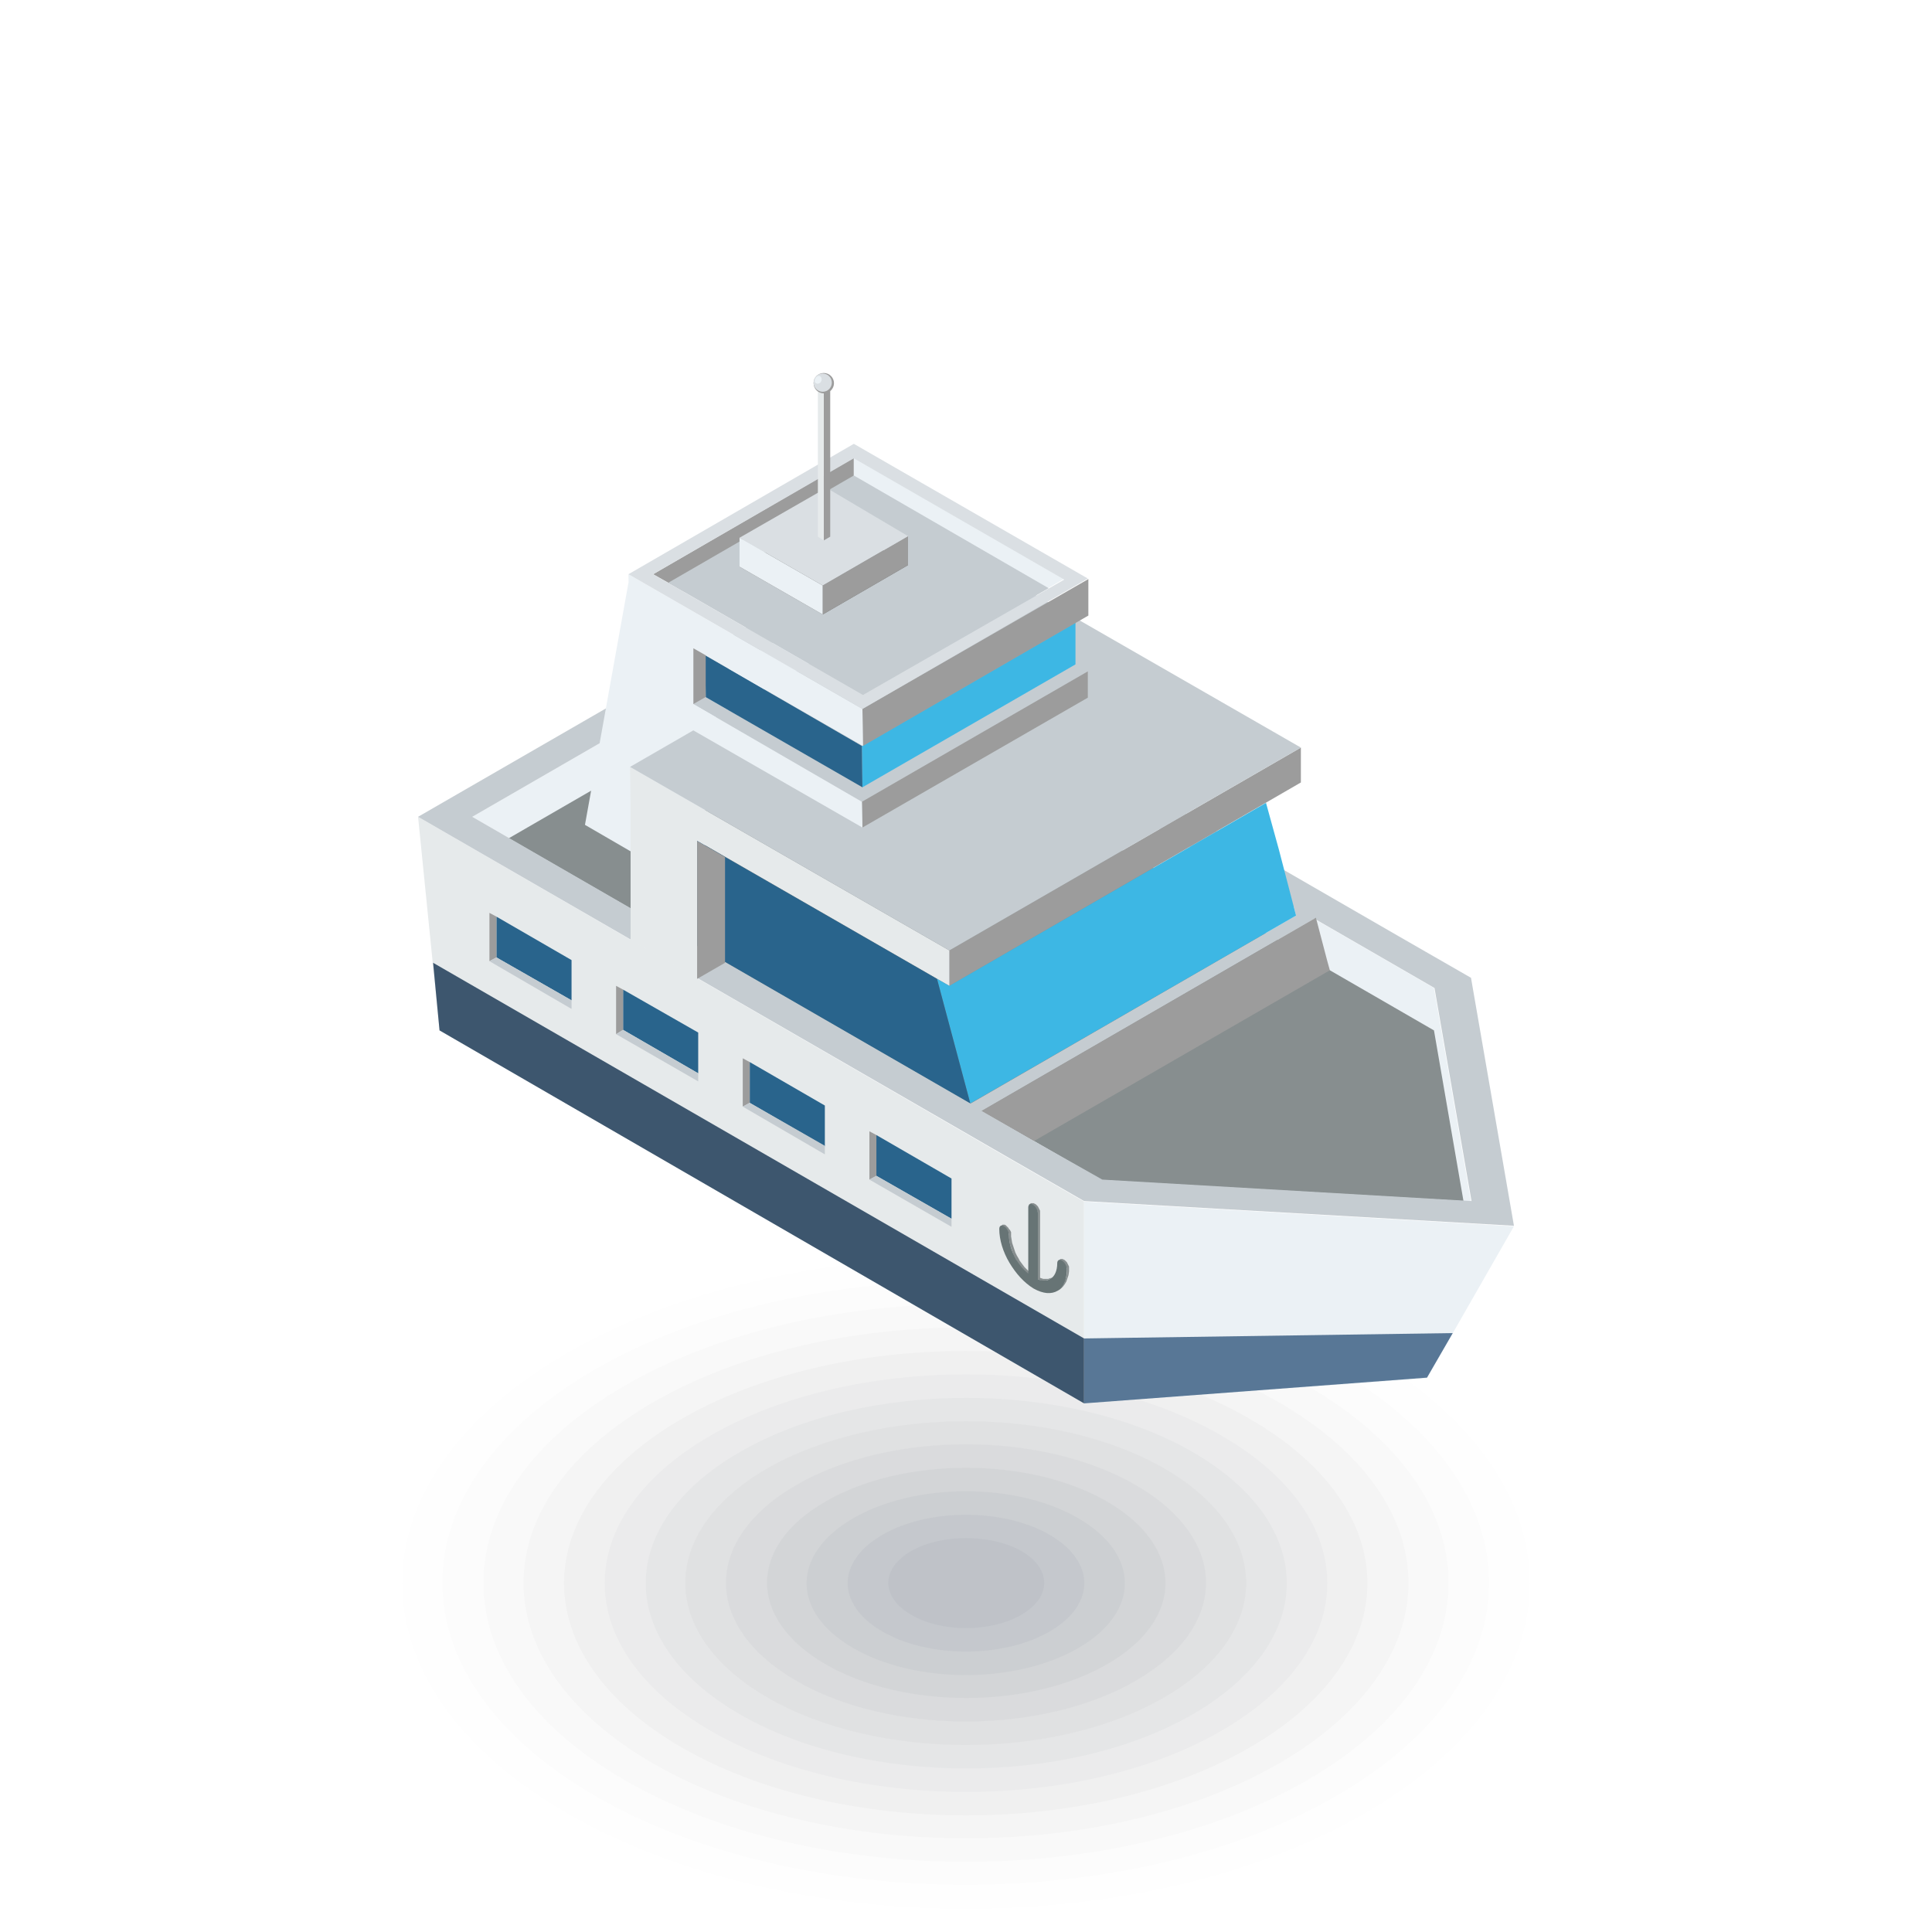 <?xml version="1.0" encoding="utf-8"?>
<!-- Generator: Adobe Illustrator 21.1.0, SVG Export Plug-In . SVG Version: 6.00 Build 0)  -->
<!DOCTYPE svg PUBLIC "-//W3C//DTD SVG 1.1//EN" "http://www.w3.org/Graphics/SVG/1.1/DTD/svg11.dtd">
<svg version="1.1" id="Layer_1" xmlns="http://www.w3.org/2000/svg" xmlns:xlink="http://www.w3.org/1999/xlink" x="0px" y="0px"
	 width="360px" height="360px" viewBox="0 0 360 360" enable-background="new 0 0 360 360" xml:space="preserve">
<rect x="0" y="0" width="360" height="360" fill="#333333" stroke="none"/>
<g>
	<path fill-rule="evenodd" clip-rule="evenodd" fill="#FFFFFF" d="M360,0c0,120,0,240,0,360c-120,0-240,0-360,0C0,240,0,120,0,0
		C120,0,240,0,360,0z"/>
	<g>
		<path opacity="3.300000e-03" fill-rule="evenodd" clip-rule="evenodd" fill="#040507" d="M259.6,249c44,25.4,44,66.6,0,92
			c-44,25.4-115.3,25.4-159.2,0c-44-25.4-44-66.6,0-92C144.4,223.6,215.6,223.6,259.6,249z"/>
		<path opacity="6.700000e-03" fill-rule="evenodd" clip-rule="evenodd" fill="#080A0D" d="M254.3,252.1c41,23.7,41,62.1,0,85.8
			c-41,23.7-107.5,23.7-148.6,0c-41-23.7-41-62.1,0-85.8C146.7,228.4,213.3,228.4,254.3,252.1z"/>
		<path opacity="1.000000e-02" fill-rule="evenodd" clip-rule="evenodd" fill="#0B0E14" d="M248.9,255.1c38.1,22,38.1,57.7,0,79.6
			c-38.1,22-99.8,22-137.9,0c-38.1-22-38.1-57.6,0-79.6C149.1,233.2,210.9,233.2,248.9,255.1z"/>
		<path opacity="1.330000e-02" fill-rule="evenodd" clip-rule="evenodd" fill="#0F131B" d="M243.6,258.2c35.1,20.3,35.1,53.2,0,73.5
			c-35.1,20.3-92.1,20.3-127.2,0c-35.1-20.3-35.1-53.2,0-73.5C151.5,237.9,208.5,237.9,243.6,258.2z"/>
		<path opacity="1.670000e-02" fill-rule="evenodd" clip-rule="evenodd" fill="#131822" d="M238.3,261.3c32.2,18.6,32.2,48.7,0,67.3
			c-32.2,18.6-84.4,18.6-116.6,0c-32.2-18.6-32.2-48.7,0-67.3C153.9,242.7,206.1,242.7,238.3,261.3z"/>
		<path opacity="2.000000e-02" fill-rule="evenodd" clip-rule="evenodd" fill="#171D29" d="M232.9,264.4c29.2,16.9,29.2,44.3,0,61.2
			c-29.2,16.9-76.6,16.9-105.9,0c-29.2-16.9-29.2-44.3,0-61.2C156.3,247.5,203.7,247.5,232.9,264.4z"/>
		<path opacity="2.330000e-02" fill-rule="evenodd" clip-rule="evenodd" fill="#1B2230" d="M227.6,267.5c26.3,15.2,26.3,39.8,0,55
			c-26.3,15.2-68.9,15.2-95.2,0c-26.3-15.2-26.3-39.8,0-55C158.7,252.3,201.3,252.3,227.6,267.5z"/>
		<path opacity="2.670000e-02" fill-rule="evenodd" clip-rule="evenodd" fill="#1F2737" d="M222.3,270.6c23.3,13.5,23.3,35.3,0,48.8
			c-23.3,13.5-61.2,13.5-84.5,0c-23.3-13.5-23.3-35.3,0-48.8C161.1,257.1,198.9,257.1,222.3,270.6z"/>
		<path opacity="3.000000e-02" fill-rule="evenodd" clip-rule="evenodd" fill="#232C3F" d="M216.9,273.6c20.4,11.8,20.4,30.9,0,42.7
			c-20.4,11.8-53.5,11.8-73.9,0c-20.4-11.8-20.4-30.9,0-42.7C163.5,261.9,196.5,261.9,216.9,273.6z"/>
		<path opacity="3.330000e-02" fill-rule="evenodd" clip-rule="evenodd" fill="#273246" d="M211.6,276.7c17.5,10.1,17.5,26.4,0,36.5
			c-17.5,10.1-45.8,10.1-63.2,0c-17.5-10.1-17.5-26.4,0-36.5C165.9,266.6,194.1,266.6,211.6,276.7z"/>
		<path opacity="3.670000e-02" fill-rule="evenodd" clip-rule="evenodd" fill="#2B374D" d="M206.3,279.8c14.5,8.4,14.5,22,0,30.3
			c-14.5,8.4-38,8.4-52.5,0c-14.5-8.4-14.5-22,0-30.3C168.2,271.4,191.8,271.4,206.3,279.8z"/>
		<path opacity="4.000000e-02" fill-rule="evenodd" clip-rule="evenodd" fill="#2F3C54" d="M200.9,282.9c11.6,6.7,11.6,17.5,0,24.2
			c-11.6,6.7-30.3,6.7-41.9,0c-11.6-6.7-11.6-17.5,0-24.2C170.6,276.2,189.4,276.2,200.9,282.9z"/>
		<path opacity="4.330000e-02" fill-rule="evenodd" clip-rule="evenodd" fill="#34415C" d="M195.6,286c8.6,5,8.6,13,0,18
			c-8.6,5-22.6,5-31.2,0s-8.6-13,0-18S187,281,195.6,286z"/>
		<path opacity="4.670000e-02" fill-rule="evenodd" clip-rule="evenodd" fill="#384763" d="M190.3,289c5.7,3.3,5.7,8.6,0,11.9
			c-5.7,3.3-14.9,3.3-20.5,0c-5.7-3.3-5.7-8.6,0-11.9C175.4,285.8,184.6,285.8,190.3,289z"/>
	</g>
	<g>
		<g>
			<polygon fill-rule="evenodd" clip-rule="evenodd" fill="#EBF1F5" points="150,116.4 88,152.2 205.3,219.9 272.7,223.8 
				274.1,223.9 267.2,184.1 			"/>
			<polygon fill-rule="evenodd" clip-rule="evenodd" fill="#878E8F" points="150,124.3 267.2,192 272.7,223.8 205.3,219.9 
				94.8,156.2 			"/>
			<polygon fill-rule="evenodd" clip-rule="evenodd" fill="#E6EAEB" points="202,223.9 202,224.7 202,261.5 81.9,192 77.9,152.2 
				188.6,216.2 			"/>
			<path fill-rule="evenodd" clip-rule="evenodd" fill="#EBF1F5" d="M202,261.5l63.9-4.7l16.2-28.3l-80.1-4.6
				C202,239.2,202,246.1,202,261.5z"/>
			<polygon fill-rule="evenodd" clip-rule="evenodd" fill="#587796" points="202,261.5 265.9,256.7 270.7,248.4 202,249.4 
				202,260.7 			"/>
			<polygon fill-rule="evenodd" clip-rule="evenodd" fill="#3D566E" points="80.7,179.4 81.9,192 202,261.5 202,249.4 			"/>
			<path fill-rule="evenodd" clip-rule="evenodd" fill="#C5CCD1" d="M150,110.6l-72.1,41.6l110.7,63.9l0,0l13.4,7.7l80.1,4.6
				l-8-46.2l-13.4-7.7l-5.1,2.9l5.1-2.9L150,110.6L150,110.6z M193.7,213.2L193.7,213.2L88,152.2l62-35.8l105.7,61l11.6,6.7
				l6.9,39.7l-68.8-4L193.7,213.2z"/>
			<polygon fill-rule="evenodd" clip-rule="evenodd" fill="#EBF1F5" points="131.4,166.7 131.4,116.8 117.1,108.6 109,153.7 			"/>
			<polygon fill-rule="evenodd" clip-rule="evenodd" fill="#9C9C9C" points="176.9,183.7 242.4,145.8 242.4,139.3 176.9,177.1 			
				"/>
			<polygon fill-rule="evenodd" clip-rule="evenodd" fill="#E6EAEB" points="176.9,183.7 176.9,177.1 117.4,142.9 117.5,149.5 			
				"/>
			<polygon fill-rule="evenodd" clip-rule="evenodd" fill="#C5CCD1" points="176.9,177.1 242.4,139.3 182.9,105.1 117.4,142.9 			
				"/>
			<polygon fill-rule="evenodd" clip-rule="evenodd" fill="#C5CCD1" points="179.7,208.9 245.2,171 241.8,169.1 241,168.6 
				241.5,170.6 180.9,205.6 126.9,174.5 123.5,176.5 			"/>
			<polygon fill-rule="evenodd" clip-rule="evenodd" fill="#3DB7E4" points="180.8,205.6 241.5,170.6 238.3,158.3 235.9,149.6 
				176.9,183.7 174.6,182.4 			"/>
			<polygon fill-rule="evenodd" clip-rule="evenodd" fill="#29648C" points="180.8,205.6 174.6,182.4 126.8,154.9 126.9,174.5 			
				"/>
			<polygon fill-rule="evenodd" clip-rule="evenodd" fill="#C5CCD1" points="160.6,149.4 202.7,125.1 200.4,123.8 160.7,146.7 
				131.5,129.9 129.2,131.2 			"/>
			<polygon fill-rule="evenodd" clip-rule="evenodd" fill="#3DB7E4" points="160.7,146.7 200.4,123.8 200.4,116 160.6,139 			"/>
			<polygon fill-rule="evenodd" clip-rule="evenodd" fill="#29648C" points="160.7,146.7 160.6,139 131.4,122.1 131.5,129.9 			"/>
			<polygon fill-rule="evenodd" clip-rule="evenodd" fill="#9C9C9C" points="160.7,154.2 202.7,130 202.7,125.1 160.6,149.4 			"/>
			<polygon fill-rule="evenodd" clip-rule="evenodd" fill="#EBF1F5" points="160.7,154.2 160.6,149.4 129.2,131.2 129.2,136.1 			
				"/>
			<polygon fill-rule="evenodd" clip-rule="evenodd" fill="#9C9C9C" points="192.7,212.6 247.8,180.8 247.3,179 245.2,171 
				182.9,207 			"/>
			<polygon fill-rule="evenodd" clip-rule="evenodd" fill="#9C9C9C" points="160.8,139 202.8,114.7 202.8,107.9 160.7,132.1 			"/>
			<polygon fill-rule="evenodd" clip-rule="evenodd" fill="#EBF1F5" points="160.8,139 160.7,132.1 117.1,107 117.2,113.9 			"/>
			<polygon fill-rule="evenodd" clip-rule="evenodd" fill="#9C9C9C" points="159.1,85.3 121.7,107 127.4,110.2 159.1,91.9 			"/>
			<polygon fill-rule="evenodd" clip-rule="evenodd" fill="#EBF1F5" points="192.5,111.2 198.2,107.9 159.1,85.3 159.1,91.9 			"/>
			<polygon fill-rule="evenodd" clip-rule="evenodd" fill="#C5CCD1" points="160.8,129.5 195.4,109.6 159.1,88.6 124.5,108.6 			"/>
			<path fill-rule="evenodd" clip-rule="evenodd" fill="#DADFE3" d="M160.7,132.1l42-24.3l-43.6-25.1l-42,24.3L160.7,132.1
				L160.7,132.1z M160.8,129.5L121.7,107l37.4-21.6l39.2,22.6L160.8,129.5z"/>
			<polygon fill-rule="evenodd" clip-rule="evenodd" fill="#666666" points="153.3,114.5 169.2,105.3 154,96.3 137.8,105.6 			"/>
			<polygon fill-rule="evenodd" clip-rule="evenodd" fill="#9C9C9C" points="153.3,114.5 169.2,105.3 169.2,99.9 153.3,109.1 			"/>
			<polygon fill-rule="evenodd" clip-rule="evenodd" fill="#DADFE3" points="153.3,109.1 169.2,99.9 154,90.9 137.8,100.2 			"/>
			<polygon fill-rule="evenodd" clip-rule="evenodd" fill="#EBF1F5" points="153.3,109.1 137.8,100.2 137.8,105.6 153.3,114.5 			
				"/>
			<polygon fill-rule="evenodd" clip-rule="evenodd" fill="#9C9C9C" points="153.5,100.7 154.7,100 154.7,71.4 153.5,72 			"/>
			<polygon fill-rule="evenodd" clip-rule="evenodd" fill="#2C3E50" points="153.5,72 154.7,71.4 153.6,70.7 152.4,71.4 			"/>
			<polygon fill-rule="evenodd" clip-rule="evenodd" fill="#E6EAEB" points="153.5,72 152.4,71.4 152.4,100 153.5,100.7 			"/>
			<polygon fill-rule="evenodd" clip-rule="evenodd" fill="#FF0000" points="153.5,72 154.7,71.4 153.6,70.7 152.4,71.4 			"/>
			<circle fill-rule="evenodd" clip-rule="evenodd" fill="#9C9C9C" cx="153.5" cy="71.4" r="1.9"/>
			<circle fill-rule="evenodd" clip-rule="evenodd" fill="#DADFE3" cx="153.3" cy="71.3" r="1.7"/>
			<path fill-rule="evenodd" clip-rule="evenodd" fill="#EBF1F5" d="M152,70.4c0.4-0.6,1.1-0.4,1.1,0.3c0,0.4-0.3,0.8-0.8,0.8
				C151.7,71.4,151.7,70.8,152,70.4z"/>
			<polygon fill-rule="evenodd" clip-rule="evenodd" fill="#E6EAEB" points="117.5,147.9 129.9,155.1 129.9,182.4 117.5,175.2 			
				"/>
			<polygon fill-rule="evenodd" clip-rule="evenodd" fill="#9C9C9C" points="135.1,159.7 129.9,156.7 129.9,182.4 135.1,179.4 			
				"/>
			<polygon fill-rule="evenodd" clip-rule="evenodd" fill="#9C9C9C" points="131.5,122.1 129.2,120.8 129.2,131.2 131.5,129.9 			
				"/>
			<polygon fill-rule="evenodd" clip-rule="evenodd" fill="#29648C" points="106.5,186.4 106.5,178.9 92.5,170.8 92.5,178.4 			"/>
			<polygon fill-rule="evenodd" clip-rule="evenodd" fill="#9C9C9C" points="91.2,179.1 92.5,178.4 92.5,170.8 91.2,170.1 			"/>
			<polygon fill-rule="evenodd" clip-rule="evenodd" fill="#C5CCD1" points="91.2,179.1 92.5,178.4 106.5,186.4 106.5,188 			"/>
			<polygon fill-rule="evenodd" clip-rule="evenodd" fill="#29648C" points="130.1,200 130.1,192.4 116.1,184.4 116.1,191.9 			"/>
			<polygon fill-rule="evenodd" clip-rule="evenodd" fill="#9C9C9C" points="114.8,192.7 116.1,191.9 116.1,184.4 114.8,183.7 			
				"/>
			<polygon fill-rule="evenodd" clip-rule="evenodd" fill="#C5CCD1" points="114.8,192.7 116.1,191.9 130.1,200 130.1,201.5 			"/>
			<polygon fill-rule="evenodd" clip-rule="evenodd" fill="#29648C" points="153.7,213.6 153.7,206 139.7,197.9 139.7,205.5 			"/>
			<polygon fill-rule="evenodd" clip-rule="evenodd" fill="#9C9C9C" points="138.4,206.2 139.7,205.5 139.7,197.9 138.4,197.2 			
				"/>
			<polygon fill-rule="evenodd" clip-rule="evenodd" fill="#C5CCD1" points="138.4,206.2 139.7,205.5 153.7,213.5 153.7,215.1 			
				"/>
			<polygon fill-rule="evenodd" clip-rule="evenodd" fill="#29648C" points="177.3,227.1 177.3,219.6 163.3,211.5 163.3,219.1 			
				"/>
			<polygon fill-rule="evenodd" clip-rule="evenodd" fill="#9C9C9C" points="162,219.8 163.3,219.1 163.3,211.5 162,210.8 			"/>
			<polygon fill-rule="evenodd" clip-rule="evenodd" fill="#C5CCD1" points="162,219.8 163.3,219.1 177.3,227.1 177.3,228.6 			"/>
		</g>
		<path fill-rule="evenodd" clip-rule="evenodd" fill="#878E8F" d="M199.2,236.2l0-0.2l-0.1-0.2l-0.1-0.2l-0.1-0.2l-0.1-0.2
			l-0.2-0.2l-0.2-0.2l-0.2-0.1l-0.2-0.1l-0.2,0l-0.2,0l-0.1,0.1l-0.4,0.3l0.1-0.1l0.2,0l0.2,0l0.2,0.1l0.2,0.1l0.2,0.2l0.2,0.2
			l0.1,0.2l0.1,0.2l0.1,0.2l0.1,0.2l0,0.2l0,0.7l-0.1,0.7l-0.2,0.6l-0.2,0.6l-0.3,0.5l-0.3,0.4l-0.4,0.4l-0.4,0.3l0.4-0.3l0.4-0.3
			l0.4-0.4l0.3-0.4l0.3-0.5l0.2-0.6l0.2-0.6l0.1-0.7L199.2,236.2L199.2,236.2z M192.8,239.9L192.8,239.9L192.8,239.9z M192.4,240.2
			L192.4,240.2L192.4,240.2z M187.4,228.3l-0.2-0.1l-0.2,0l-0.2,0l-0.1,0.1l-0.4,0.3l0.1-0.1l0.2,0l0.2,0l0.2,0.1l0.2,0.1l0.2,0.2
			l0.2,0.2l0.1,0.2l0.1,0.2l0.1,0.2l0.1,0.2l0,0.2l0,0.6l0.1,0.6l0.1,0.6l0.2,0.6l0.2,0.6l0.2,0.6l0.3,0.6l0.3,0.5l0.2,0.4l0.3,0.4
			l0.3,0.4l0.3,0.4l0.3,0.3l0.3,0.3l0.3,0.3l0.3,0.3l0.4-0.3l-0.3-0.3l-0.3-0.3l-0.3-0.3l-0.3-0.3l-0.3-0.4l-0.3-0.4l-0.3-0.4
			l-0.2-0.4l-0.3-0.5l-0.3-0.6l-0.2-0.6l-0.2-0.6l-0.2-0.6l-0.1-0.6l-0.1-0.6l0-0.6l0-0.2l-0.1-0.2l-0.1-0.2L188,229l-0.1-0.2
			l-0.2-0.2l-0.2-0.2L187.4,228.3L187.4,228.3z M192.8,224.3l0.2,0.1l0.2,0.2l0.2,0.2l0.1,0.2l0.1,0.2l0.1,0.2l0.1,0.2l0,0.2v12.3
			l0.3,0.1l0.3,0.1l0.3,0h0.3l0.3,0l0.3-0.1l0.3-0.1l0.2-0.1l-0.4,0.3l-0.2,0.1l-0.3,0.1l-0.3,0.1l-0.3,0h-0.3l-0.3,0l-0.3-0.1
			l-0.3-0.1v-12.3l0-0.2l-0.1-0.2l-0.1-0.2l-0.1-0.2l-0.1-0.2l-0.2-0.2l-0.2-0.2l-0.2-0.1l-0.2-0.1l-0.2,0l-0.2,0l-0.1,0l0.4-0.3
			l0.1,0l0.2,0l0.2,0L192.8,224.3z"/>
		<path fill-rule="evenodd" clip-rule="evenodd" fill="#677475" d="M198.8,236.5c0-0.6-0.4-1.3-0.9-1.6c-0.5-0.3-0.9-0.1-0.9,0.5
			c0,1.4-0.5,2.5-1.3,2.9c-0.6,0.4-1.4,0.4-2.3,0.1v-12.3c0-0.6-0.4-1.3-0.9-1.6c-0.5-0.3-0.9-0.1-0.9,0.5v12.3
			c-0.9-0.7-1.7-1.7-2.3-2.7c-0.8-1.4-1.3-3-1.3-4.5c0-0.6-0.4-1.3-0.9-1.6c-0.5-0.3-0.9-0.1-0.9,0.5c0,2,0.7,4.3,1.9,6.3
			c1.2,2,2.7,3.7,4.5,4.8l0,0l0,0l0,0c1.8,1,3.3,1.1,4.5,0.4C198.1,240,198.8,238.5,198.8,236.5z"/>
	</g>
</g>
</svg>
